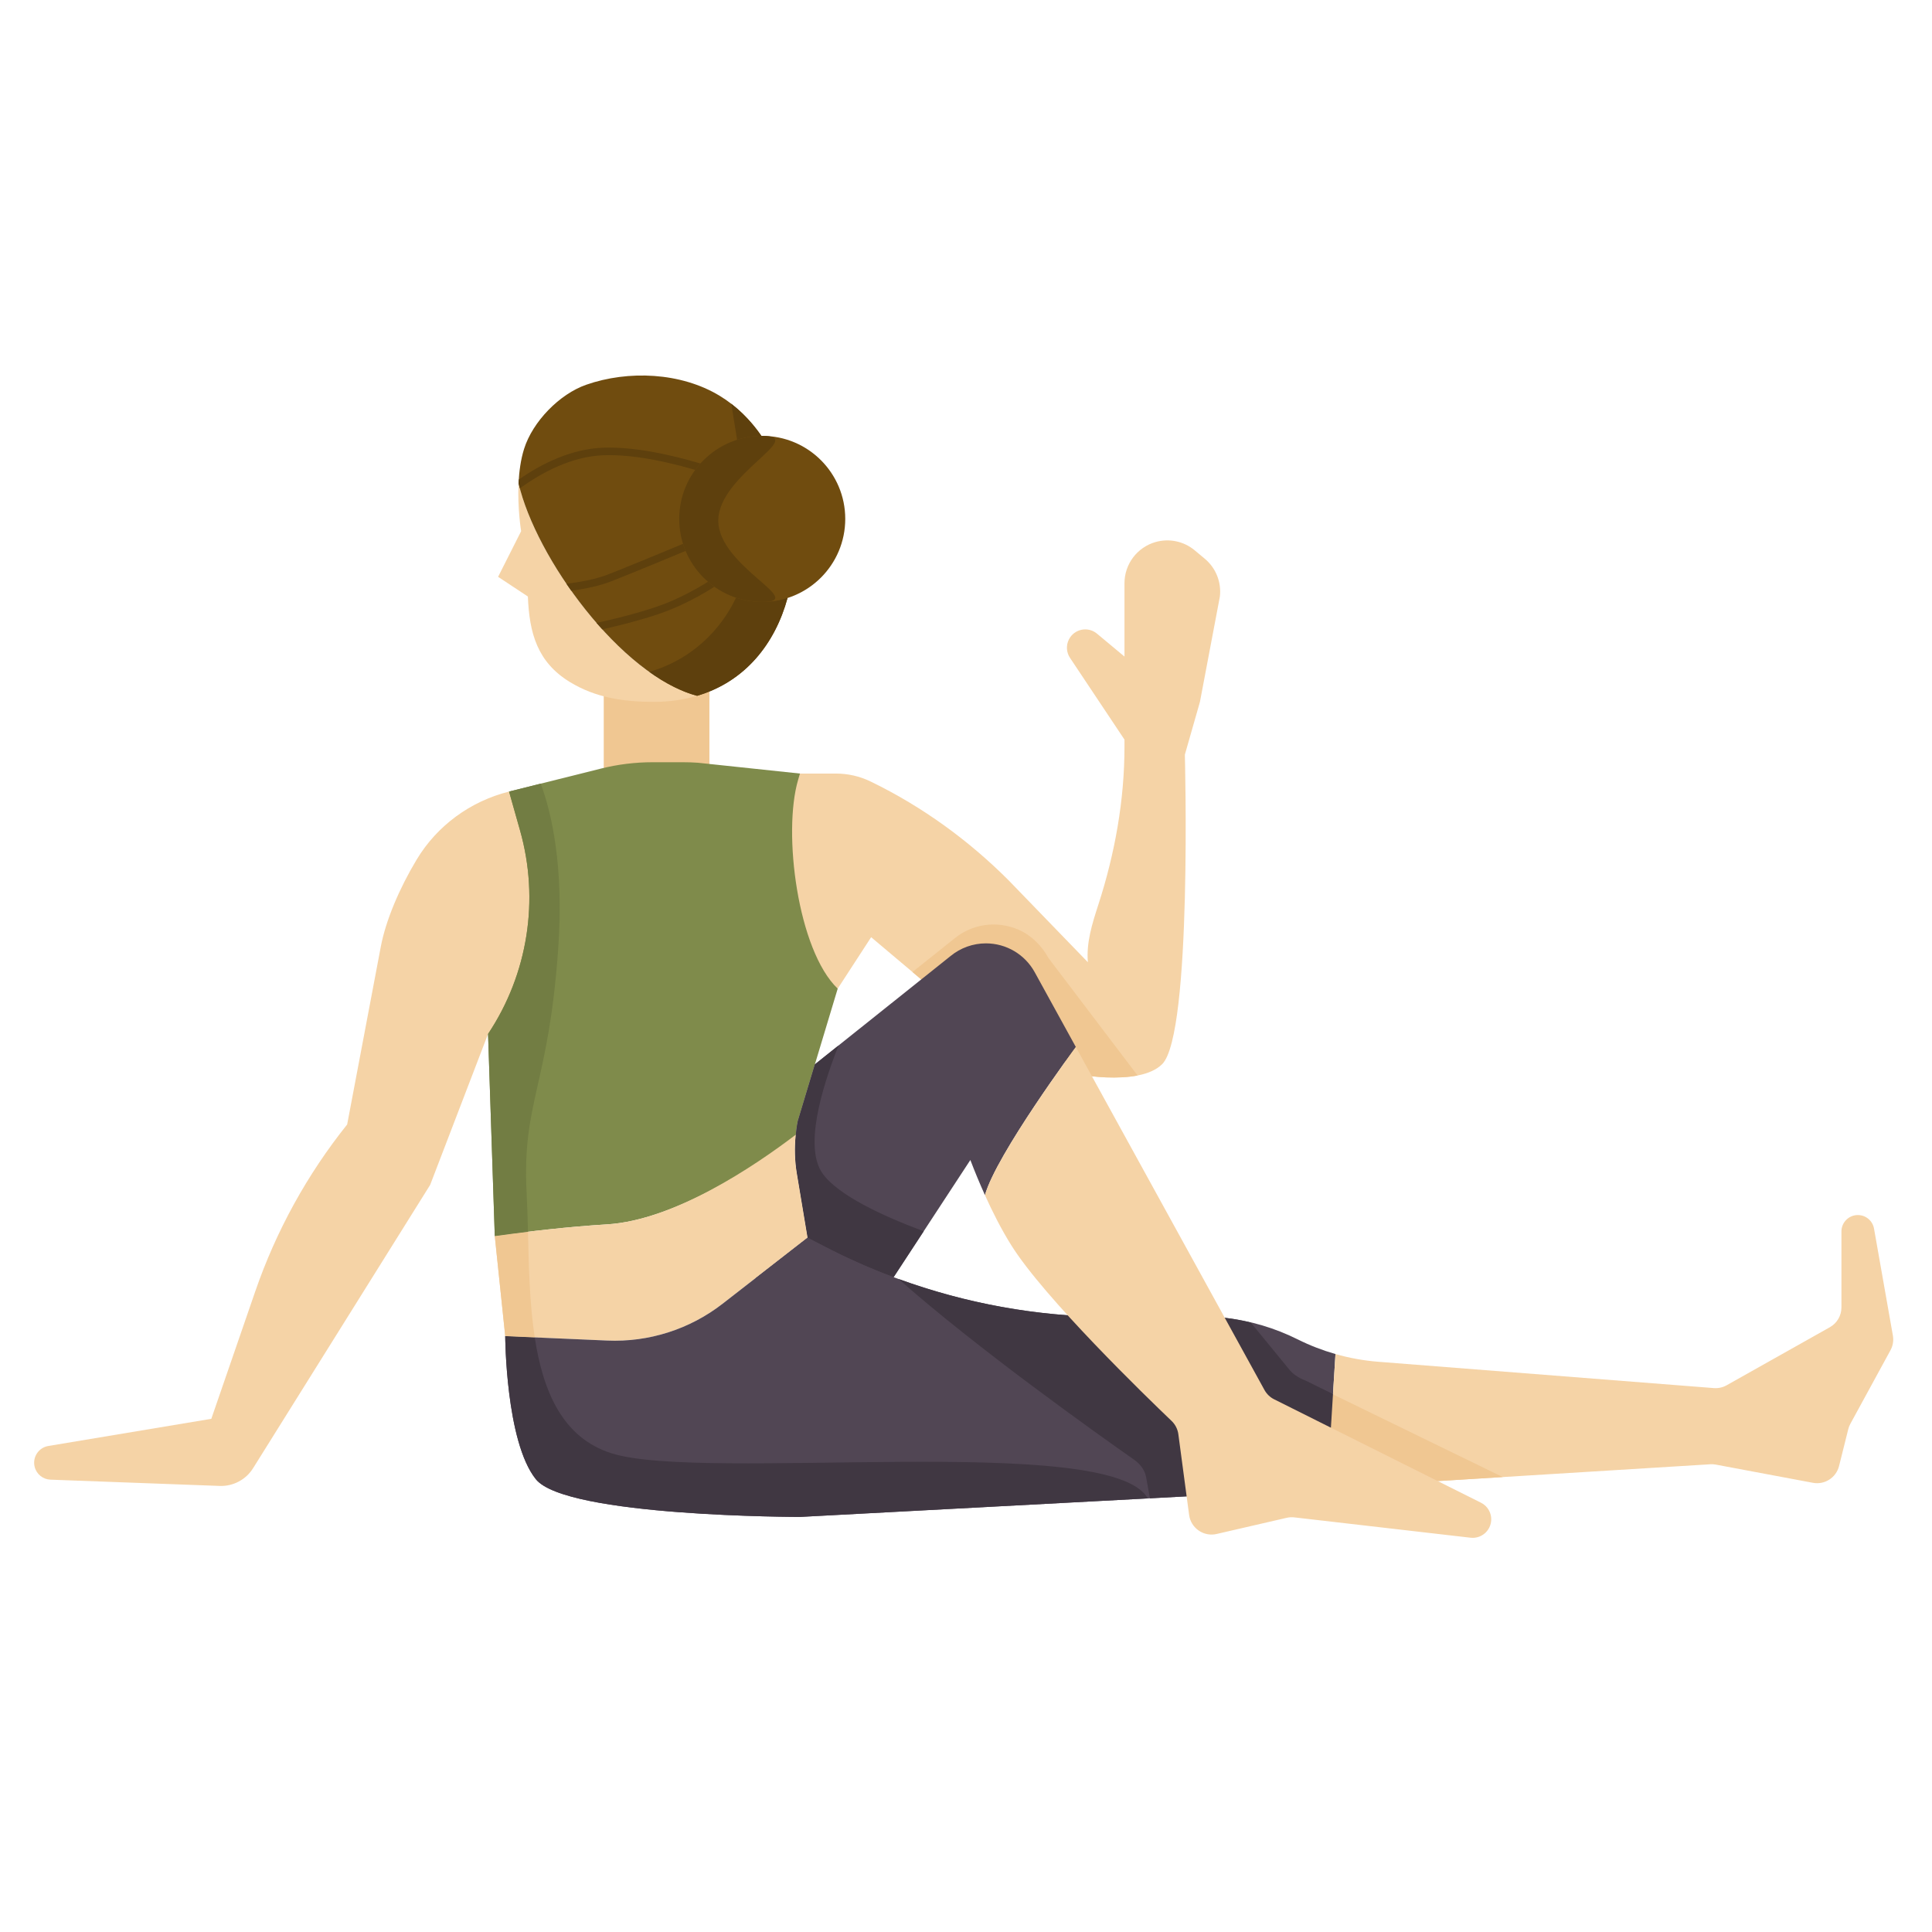 <?xml version="1.0"?>
<svg xmlns="http://www.w3.org/2000/svg" id="Layer_1_1_" height="512" viewBox="0 0 256 256" width="512">
  <path d="m111 131 4.431-6.817 6.641 5.595 22.614 12.834c.617.067 1.237.121 1.86.145 3.047.117 5.953-.258 7.453-1.758 4-4 3-41 3-41l2-7 2.641-13.947c.224-1.905-.529-3.794-2.003-5.021l-1.333-1.111c-1.442-1.202-3.385-1.612-5.19-1.097-2.435.697-4.114 2.923-4.114 5.456v9.721l-3.646-3.039c-1.202-1.002-3.024-.621-3.724.779-.389.779-.332 1.707.151 2.431l7.219 10.829v.911c0 7.125-1.264 14.171-3.46 20.95-.846 2.611-1.605 5.021-1.393 7.637l-10.517-10.868c-5.298-5.298-11.409-9.733-18.145-13.014-.056-.027-.112-.054-.167-.081-1.423-.688-2.983-1.035-4.563-1.035h-4.755s-6.429 5-5.571 14c.857 9 10.571 14.5 10.571 14.5z" fill="#f5d3a6"/>
  <path d="m64.671 137-7.671 20-23.466 37.546c-.949 1.518-2.636 2.413-4.425 2.347l-22.421-.83c-1-.037-1.855-.73-2.097-1.701-.318-1.273.517-2.546 1.811-2.762l21.598-3.6 5.825-16.893c2.763-8.012 6.881-15.49 12.175-22.107l4.457-23.559c.661-3.494 2.468-7.741 4.752-11.539 2.713-4.512 7.134-7.737 12.242-9.014s7.799 6.758 8.12 14.935c.322 8.177-10.9 17.177-10.9 17.177z" fill="#f5d3a6"/>
  <path d="m80 90.251v13.511l14-.588v-13.528z" fill="#f0c792"/>
  <path d="m68.711 64.043c-.159 3.36.343 6.338.343 6.338l-3.054 6.051 3.946 2.607c.191 4.825 1.233 8.693 5.578 11.34 3.383 2.06 7.065 2.621 11.114 2.621 2.098 0 4-.292 5.731-.802-10.137-2.706-21.375-18.299-23.658-28.155z" fill="#f5d3a6"/>
  <path d="m104.354 79.233-3.458-21.47c-1.484-2.143-3.328-3.979-5.537-5.318-5.143-3.118-12.117-3.406-17.676-1.466-3.557 1.241-7.102 4.889-8.239 8.499-.453 1.439-.661 3.041-.733 4.565 2.283 9.856 13.521 25.449 23.658 28.155 6.412-1.888 10.346-6.955 11.985-12.965z" fill="#704c0f"/>
  <path d="m111 131c-5.296-5.066-7.318-20.667-5.238-27.695l.238-.805-13.518-1.431c-.655-.046-1.311-.069-1.967-.069h-4.036c-2.311 0-4.613.283-6.855.844l-12.173 3.043 1.46 5.159c2.595 9.172 1.046 19.021-4.24 26.954l.89 26.787c4.456-.623 9.737-1.24 14.874-1.552 8.788-.533 19.45-7.526 24.998-11.721.063-.664.149-1.327.285-1.983z" fill="#7f8b4b"/>
  <path d="m90.451 175.845c-1.255.526-2.555.94-3.883 1.239 1.329-.299 2.628-.714 3.883-1.239z" fill="#7f8b4b"/>
  <g fill="#5e400d">
    <path d="m100.896 57.764c-1.124-1.623-2.456-3.067-3.995-4.256l2.281 14.16c1.442 8.955-3.474 17.942-12.016 20.992-.363.13-.733.25-1.11.361-.018-.005-.036-.012-.055-.017 2.111 1.507 4.263 2.632 6.369 3.194 6.412-1.889 10.346-6.956 11.985-12.965z"/>
    <path d="m102.022 64.751c-3.186-1.368-13.952-5.692-22.039-5.43-4.262.146-8.177 2.089-11.237 4.223-.011.166-.027.334-.035.499.051.219.111.444.171.668 3.013-2.18 6.931-4.246 11.135-4.39 8.397-.289 20.166 4.712 22.193 5.604z"/>
    <path d="m75.051 77.347c.211.311.427.619.646.927 1.911-.255 3.782-.65 5.362-1.273 6.042-2.386 18.688-7.728 18.815-7.781.254-.107.373-.401.266-.655-.107-.255-.401-.373-.655-.267-.127.054-12.761 5.392-18.792 7.773-1.632.643-3.618 1.039-5.642 1.276z"/>
    <path d="m79.044 82.538c.251.289.505.574.762.856 2.497-.557 5.129-1.239 7.499-2.045 7.573-2.578 13.441-8.233 13.688-8.473.198-.192.202-.509.01-.707-.192-.197-.509-.203-.707-.01-.059.057-5.959 5.739-13.313 8.242-2.507.854-5.315 1.566-7.939 2.137z"/>
  </g>
  <circle cx="101" cy="68.758" fill="#704c0f" r="11"/>
  <path d="m90 68.758c0-6.075 4.925-11 11-11s-5.823 5.149-5.823 11.224 11.898 10.776 5.823 10.776-11-4.925-11-11z" fill="#5e400d"/>
  <path d="m138.961 126.99c-.911-1.656-2.281-3.06-4.017-3.806-2.931-1.261-6.168-.723-8.479 1.174l-5.559 4.439 1.166.983 22.615 12.834c.617.067 1.237.122 1.86.146 1.479.057 2.922-.006 4.19-.253z" fill="#f0c792"/>
  <path d="m107 164-6.894 5.362 17.264 1.455 11.207-17.111c.56 1.468 1.211 3.051 1.935 4.655 1.488-5.371 12.044-19.624 12.045-19.624l-5.454-9.916c-1.296-2.357-3.773-3.821-6.463-3.821-1.706 0-3.36.592-4.679 1.674l-17.982 14.357-2.26 7.501c-.136.656-.222 1.318-.285 1.983-.003.002-.006.004-.009.007-.163 1.655-.116 3.327.158 4.973z" fill="#514654"/>
  <path d="m107 164 2.301 1.192c2.959 1.532 6.001 2.88 9.106 4.041l3.984-6.083c-5.519-2.06-11.341-4.78-13.391-7.65-2.433-3.406-.239-11.021 2.112-16.972l-3.134 2.502-2.26 7.501c-.136.656-.222 1.318-.285 1.983-.003.002-.006.004-.009.007-.163 1.655-.116 3.327.158 4.973z" fill="#403742"/>
  <path d="m80.435 162.235c-5.137.312-10.418.929-14.874 1.552l1.384 13.254 13.507.587c5.519.24 10.943-1.49 15.303-4.882l11.245-8.746-1.418-8.506c-.283-1.7-.329-3.428-.146-5.136-5.488 4.175-16.106 11.338-25.001 11.877z" fill="#f5d3a6"/>
  <path d="m171.961 177.48c-3.033-1.517-6.308-2.486-9.673-2.866l-15.357-.112c-13.102-.095-25.995-3.286-37.629-9.311l-2.302-1.191-11.246 8.747c-4.36 3.391-9.784 5.122-15.303 4.882l-13.507-.587s.056 13.958 4.056 18.958 35 5 35 5l51.237-2.726 18.621-1.133 1.099-17.723c-1.718-.49-3.391-1.135-4.996-1.938z" fill="#514654"/>
  <path d="m250.817 176.965-2.5-14.168c-.183-1.039-1.087-1.797-2.142-1.797-1.201 0-2.175.974-2.175 2.175v10.07c0 1.084-.585 2.083-1.529 2.615l-13.675 7.692c-.519.292-1.112.423-1.705.376l-44.474-3.488c-1.921-.151-3.816-.497-5.66-1.022l-1.099 17.723 14.642-.891 36.128-2.227c.247-.015.495 0 .737.046l12.856 2.41c1.56.293 3.078-.681 3.463-2.221l1.221-4.886c.062-.247.155-.485.277-.709l5.313-9.74c.328-.598.441-1.288.322-1.958z" fill="#f5d3a6"/>
  <path d="m106 201 46.082-2.452c-4.811-8.809-58.832-2.12-71.046-5.977-6.504-2.054-9.089-8.209-10.181-15.36l-3.91-.17c-.001.001.055 13.959 4.055 18.959s35 5 35 5z" fill="#403742"/>
  <path d="m69.958 163.215c-1.525.184-3.004.377-4.397.572l1.384 13.254 3.91.17c-.692-4.53-.786-9.457-.897-13.996z" fill="#f0c792"/>
  <path d="m69.786 158.178c-.643-12.214 2.893-14.143 4.179-32.464.767-10.936-.87-17.976-2.315-21.877l-4.198 1.05 1.46 5.159c2.595 9.172 1.046 19.021-4.24 26.954l.89 26.787c1.393-.195 2.872-.388 4.397-.572-.044-1.752-.09-3.446-.173-5.037z" fill="#727d43"/>
  <path d="m176.542 184.72-.684 12.421 14.642-.891 8.622-.531z" fill="#f0c792"/>
  <path d="m175.858 197.141.77-12.421-3.632-1.788c-.966-.354-1.761-.916-2.282-1.611l-4.98-6.077c-1.136-.271-2.282-.498-3.446-.629l-15.357-.112c-9.536-.069-18.96-1.787-27.871-5.035 10.296 9.135 26.472 20.625 31.21 23.948.874.613 1.434 1.425 1.593 2.304l.511 2.813 4.862-.259z" fill="#403742"/>
  <path d="m196.239 199.119-27.403-13.701c-.545-.272-.994-.704-1.287-1.238l-24.994-45.443s-10.556 14.253-12.045 19.624c1.016 2.252 2.182 4.547 3.489 6.639 4.367 6.987 17.887 20.076 21.241 23.279.493.471.809 1.094.899 1.77l1.424 10.683c.234 1.753 1.925 2.924 3.648 2.527l9.283-2.142c.334-.077.678-.096 1.018-.057l23.346 2.694c1.224.141 2.364-.647 2.662-1.843.282-1.117-.252-2.277-1.281-2.792z" fill="#f5d3a6"/>
</svg>
